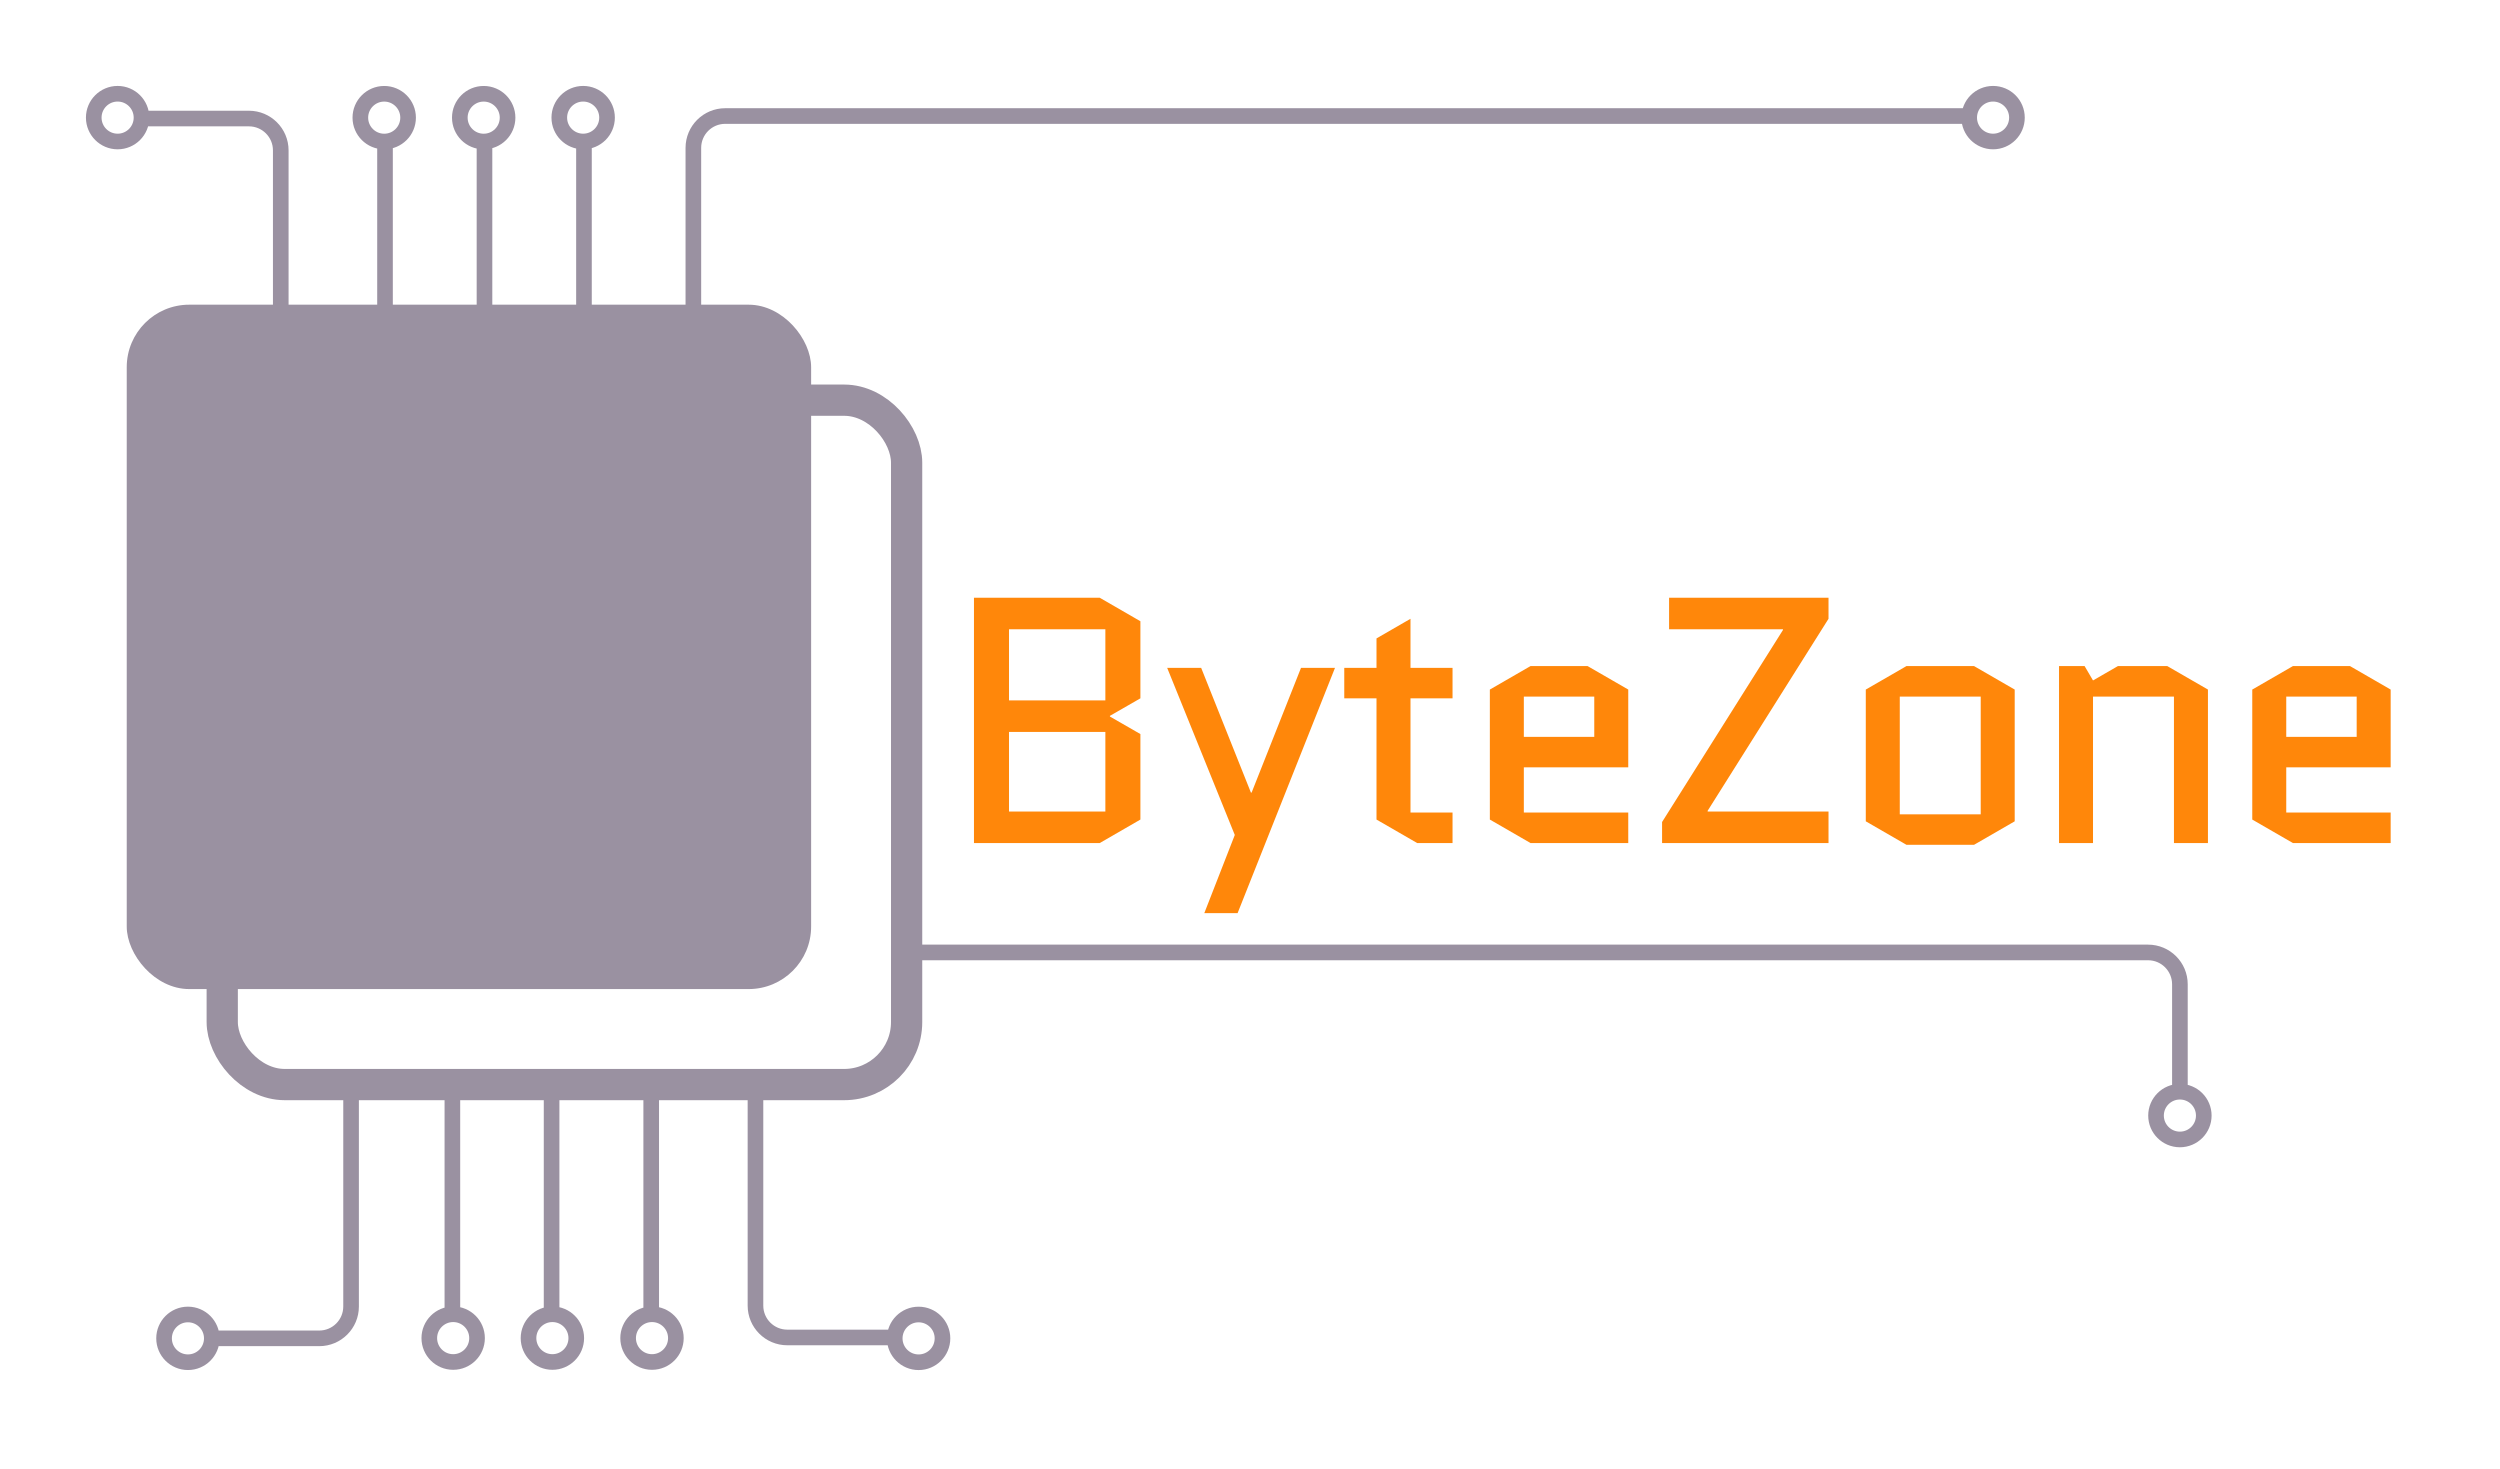 <?xml version="1.0" encoding="utf-8"?>
<svg viewBox="0 0 640 376" xmlns="http://www.w3.org/2000/svg">
  <defs/>
  <path style="stroke: rgb(154, 145, 161); fill-rule: nonzero; stroke-width: 4px; fill: none;" d="M 71.875 109.259 L 71.875 38.496 C 71.875 33.996 68.227 30.347 63.727 30.347 L 37.242 30.347 M 30.111 24 C 26.736 24 24 26.736 24 30.111 C 24 33.487 26.736 36.224 30.111 36.224 C 33.487 36.224 36.224 33.487 36.224 30.111 C 36.224 26.736 33.487 24 30.111 24 Z">
    <title>Pin0</title>
  </path>
  <path style="stroke: rgb(154, 145, 161); fill-rule: nonzero; stroke-width: 4px; fill: none;" d="M 98.563 107.816 L 98.563 37.053 M 98.359 24.007 C 94.984 24.007 92.248 26.744 92.248 30.118 C 92.248 33.495 94.984 36.231 98.359 36.231 C 101.735 36.231 104.472 33.495 104.472 30.118 C 104.472 26.744 101.735 24.007 98.359 24.007 Z">
    <title>Pin1</title>
  </path>
  <path style="stroke: rgb(154, 145, 161); fill-rule: nonzero; stroke-width: 4px; fill: none;" d="M 124.029 107.816 L 124.029 37.053 M 123.825 24.007 C 120.449 24.007 117.714 26.744 117.714 30.118 C 117.714 33.495 120.449 36.231 123.825 36.231 C 127.201 36.231 129.938 33.495 129.938 30.118 C 129.938 26.744 127.201 24.007 123.825 24.007 Z">
    <title>Pin2</title>
  </path>
  <path style="stroke: rgb(154, 145, 161); fill-rule: nonzero; stroke-width: 4px; fill: none;" d="M 149.495 107.833 L 149.495 37.07 M 149.291 24 C 145.915 24 143.179 26.736 143.179 30.111 C 143.179 33.487 145.915 36.224 149.291 36.224 C 152.666 36.224 155.403 33.487 155.403 30.111 C 155.403 26.736 152.666 24 149.291 24 Z">
    <title>Pin3</title>
  </path>
  <path d="M 516.337 30.111 C 516.337 33.487 513.601 36.224 510.224 36.224 C 506.849 36.224 504.113 33.487 504.113 30.111 C 504.113 26.736 506.849 24 510.224 24 C 513.601 24 516.337 26.736 516.337 30.111 Z M 503.459 29.704 L 185.648 29.704 C 181.148 29.704 177.5 33.353 177.5 37.854 L 177.5 85.559" style="stroke-width: 4px; stroke: rgb(154, 145, 161); fill: none;">
    <title>Pin4</title>
  </path>
  <path d="M 564.167 285.588 C 564.167 288.965 561.431 291.701 558.055 291.701 C 554.679 291.701 551.944 288.965 551.944 285.588 C 551.944 282.213 554.679 279.477 558.055 279.477 C 561.431 279.477 564.167 282.213 564.167 285.588 Z M 232.096 243.826 L 549.906 243.826 C 554.406 243.826 558.055 247.474 558.055 251.974 L 558.055 278.458" style="stroke-width: 4px; stroke: rgb(154, 145, 161); fill: none;">
    <title>Pin5</title>
  </path>
  <path style="stroke: rgb(154, 145, 161); fill-rule: nonzero; stroke-width: 4px; fill: none;" d="M 89.875 278.634 L 89.875 334.47 C 89.875 338.97 86.227 342.618 81.727 342.618 L 55.242 342.618 M 48.112 348.729 C 44.736 348.729 42 345.995 42 342.618 C 42 339.244 44.736 336.507 48.112 336.507 C 51.487 336.507 54.224 339.244 54.224 342.618 C 54.224 345.995 51.487 348.729 48.112 348.729 Z">
    <title>Pin6</title>
  </path>
  <path d="M 116.013 348.67 C 119.388 348.67 122.124 345.936 122.124 342.559 C 122.124 339.185 119.388 336.448 116.013 336.448 C 112.637 336.448 109.9 339.185 109.9 342.559 C 109.9 345.936 112.637 348.67 116.013 348.67 Z M 115.808 277 L 115.808 335.601" style="stroke-width: 4px; stroke: rgb(154, 145, 161); fill: none;">
    <title>Pin7</title>
  </path>
  <path d="M 141.413 348.67 C 144.788 348.67 147.524 345.936 147.524 342.559 C 147.524 339.185 144.788 336.448 141.413 336.448 C 138.037 336.448 135.3 339.185 135.3 342.559 C 135.3 345.936 138.037 348.67 141.413 348.67 Z M 141.208 277 L 141.208 335.601" style="stroke-width: 4px; stroke: rgb(154, 145, 161); fill: none;">
    <title>Pin8</title>
  </path>
  <path d="M 166.913 348.67 C 170.288 348.67 173.024 345.936 173.024 342.559 C 173.024 339.185 170.288 336.448 166.913 336.448 C 163.537 336.448 160.8 339.185 160.8 342.559 C 160.8 345.936 163.537 348.67 166.913 348.67 Z M 166.708 277 L 166.708 335.601" style="stroke-width: 4px; stroke: rgb(154, 145, 161); fill: none;">
    <title>Pin9</title>
  </path>
  <path d="M 235.164 348.736 C 238.54 348.736 241.275 346.002 241.275 342.625 C 241.275 339.251 238.54 336.514 235.164 336.514 C 231.788 336.514 229.051 339.251 229.051 342.625 C 229.051 346.002 231.788 348.736 235.164 348.736 Z M 193.4 278.957 L 193.4 334.241 C 193.4 338.741 197.049 342.39 201.548 342.39 L 228.034 342.39" style="stroke-width: 4px; stroke: rgb(154, 145, 161); fill: none;">
    <title>PinA</title>
  </path>
  <rect style="stroke: rgb(154, 145, 161); fill-rule: nonzero; fill: none; stroke-width: 8px;" x="56.892" y="102.446" width="175.203" height="175.203" rx="16" ry="16">
    <title>CPU_Bottom</title>
  </rect>
  <rect style="fill-rule: nonzero; fill: rgb(154, 145, 161); stroke-width: 0px;" x="32.445" y="78" width="175.203" height="175.203" rx="16" ry="16">
    <title>CPU_Top</title>
  </rect>
  <path d="M 291.943 178.771 L 284.14 183.256 L 284.14 183.435 L 291.943 187.92 L 291.943 209.807 L 281.538 215.817 L 249.336 215.817 L 249.336 153.027 L 281.538 153.027 L 291.943 159.037 Z M 258.306 187.382 L 258.306 207.744 L 282.973 207.744 L 282.973 187.382 Z M 258.306 161.1 L 258.306 179.309 L 282.973 179.309 L 282.973 161.1 Z M 308.303 233.757 L 316.107 213.754 L 298.795 170.967 L 307.496 170.967 L 320.233 202.9 L 320.413 202.9 L 333.061 170.967 L 341.761 170.967 L 316.825 233.757 Z M 344.132 178.771 L 344.132 170.967 L 352.385 170.967 L 352.385 163.432 L 361.086 158.409 L 361.086 170.967 L 371.85 170.967 L 371.85 178.771 L 361.086 178.771 L 361.086 208.013 L 371.85 208.013 L 371.85 215.817 L 362.79 215.817 L 352.385 209.807 L 352.385 178.771 Z M 416.833 208.013 L 416.833 215.817 L 391.807 215.817 L 381.402 209.807 L 381.402 176.528 L 391.807 170.519 L 406.428 170.519 L 416.833 176.528 L 416.833 196.442 L 390.102 196.442 L 390.102 208.013 Z M 390.102 178.322 L 390.102 188.638 L 408.132 188.638 L 408.132 178.322 Z M 427.286 161.1 L 427.286 153.027 L 468.1 153.027 L 468.1 158.409 L 437.153 207.565 L 437.153 207.744 L 468.1 207.744 L 468.1 215.817 L 425.492 215.817 L 425.492 210.435 L 456.439 161.279 L 456.439 161.1 Z M 515.764 210.256 L 505.359 216.266 L 488.047 216.266 L 477.642 210.256 L 477.642 176.528 L 488.047 170.519 L 505.359 170.519 L 515.764 176.528 Z M 486.343 178.322 L 486.343 208.462 L 507.063 208.462 L 507.063 178.322 Z M 565.233 176.528 L 565.233 215.817 L 556.532 215.817 L 556.532 178.322 L 535.811 178.322 L 535.811 215.817 L 527.11 215.817 L 527.11 170.519 L 533.658 170.519 L 535.811 174.196 L 542.18 170.519 L 554.828 170.519 Z M 612.01 208.013 L 612.01 215.817 L 586.984 215.817 L 576.579 209.807 L 576.579 176.528 L 586.984 170.519 L 601.605 170.519 L 612.01 176.528 L 612.01 196.442 L 585.28 196.442 L 585.28 208.013 Z M 585.28 178.322 L 585.28 188.638 L 603.309 188.638 L 603.309 178.322 Z" style="fill: rgb(255, 135, 10);">
    <title>Name</title>
  </path>
</svg>